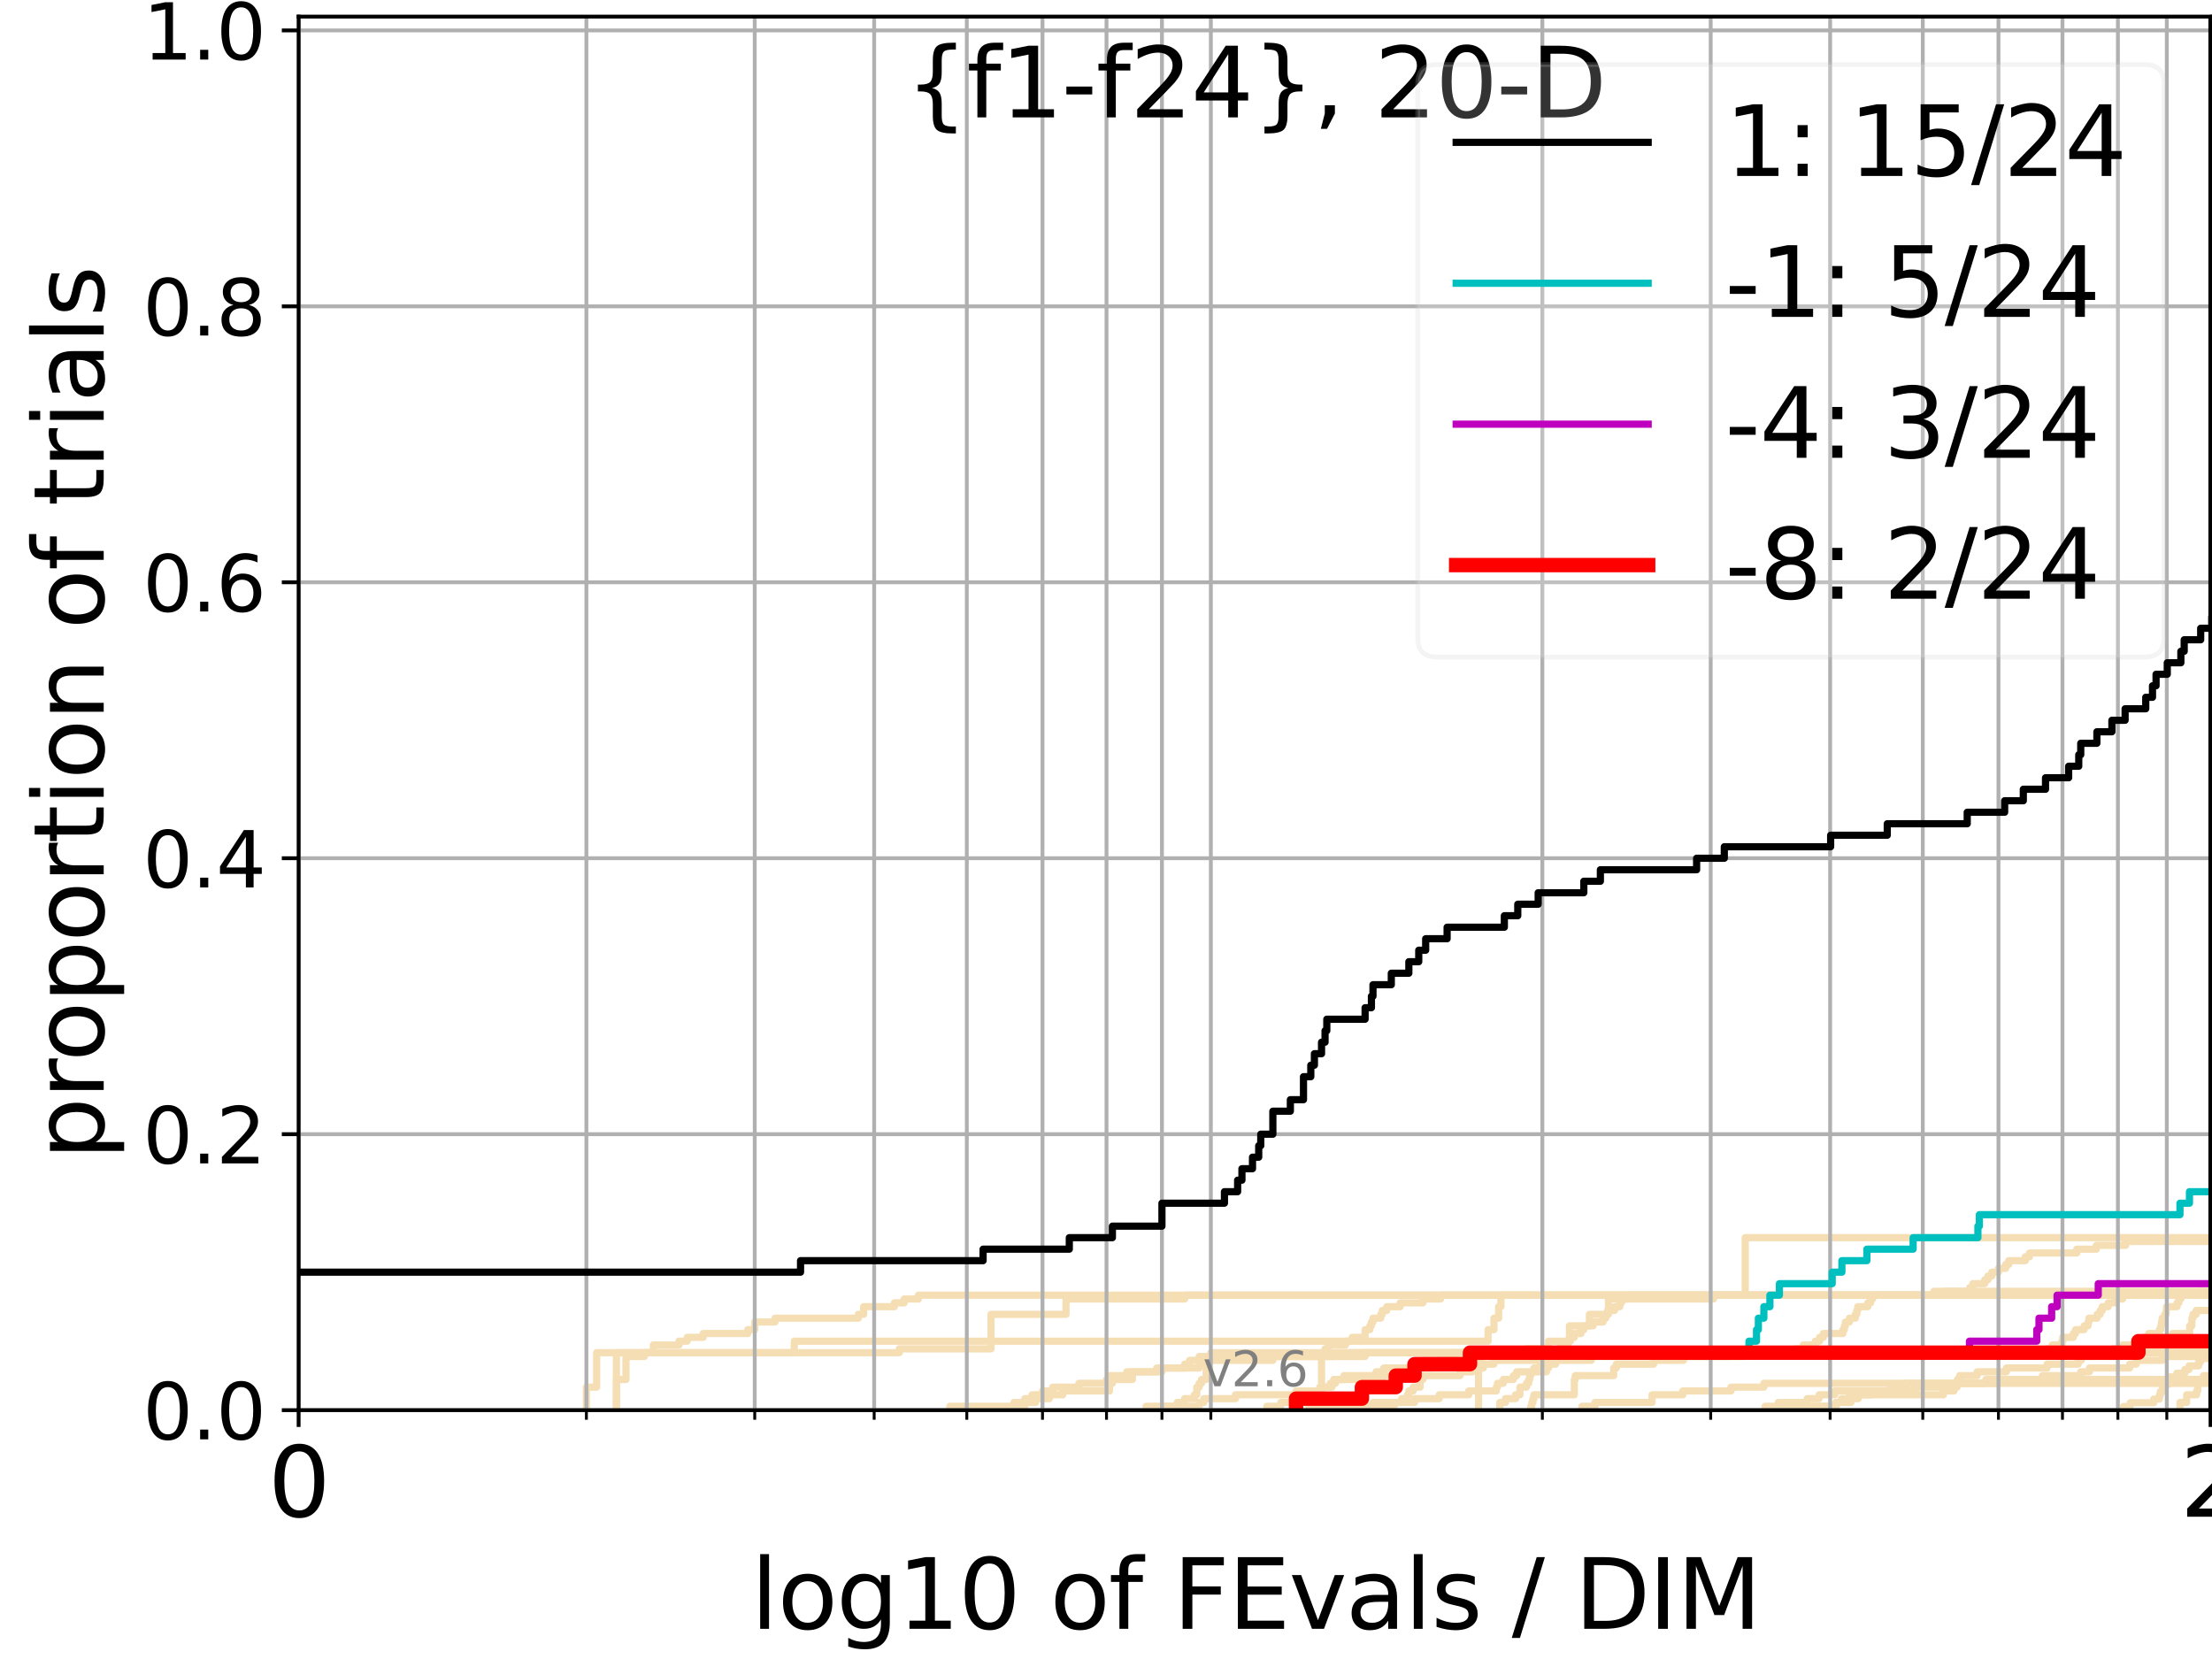 <?xml version="1.0" encoding="utf-8" standalone="no"?>
<!DOCTYPE svg PUBLIC "-//W3C//DTD SVG 1.1//EN"
  "http://www.w3.org/Graphics/SVG/1.1/DTD/svg11.dtd">
<svg xmlns:xlink="http://www.w3.org/1999/xlink" width="460.8pt" height="345.6pt" viewBox="0 0 460.8 345.6" xmlns="http://www.w3.org/2000/svg" version="1.1">
 <defs>
  <style type="text/css">*{stroke-linejoin: round; stroke-linecap: butt}</style>
 </defs>
 <g id="figure_1">
  <g id="patch_1">
   <path d="M 0 345.6 
L 460.8 345.6 
L 460.8 0 
L 0 0 
z
" style="fill: #ffffff"/>
  </g>
  <g id="axes_1">
   <g id="patch_2">
    <path d="M 62.208 293.76 
L 460.8 293.76 
L 460.8 3.456 
L 62.208 3.456 
z
" style="fill: #ffffff"/>
   </g>
   <g id="line2d_1">
    <path d="M 308.005 293.76 
L 308.005 281.784 
L 317.996 281.784 
L 317.996 280.985 
L 322.589 280.985 
L 322.589 279.389 
L 326.951 279.389 
L 326.951 276.195 
L 331.103 276.195 
L 331.103 273.8 
L 335.065 273.8 
L 335.065 270.606 
L 338.853 270.606 
L 338.853 269.808 
L 461.8 269.808 
L 461.8 269.808 
" clip-path="url(#p9fa5d9c0c9)" style="fill: none; stroke: #f5deb3; stroke-width: 1.5; stroke-linecap: square"/>
   </g>
   <g id="line2d_2">
    <path clip-path="url(#p9fa5d9c0c9)" style="fill: none; stroke: #f5deb3; stroke-width: 1.5; stroke-linecap: square"/>
   </g>
   <g id="line2d_3">
    <path d="M 274.561 293.76 
L 274.561 290.566 
L 274.932 290.566 
L 274.932 289.768 
L 275.301 289.768 
L 275.301 282.582 
L 275.668 282.582 
L 275.668 281.784 
L 276.034 281.784 
L 276.034 280.985 
L 276.76 280.985 
L 276.76 280.187 
L 280.305 280.187 
L 280.305 279.389 
L 281.684 279.389 
L 281.684 278.59 
L 284.376 278.59 
L 284.376 276.993 
L 285.365 276.993 
L 285.365 276.195 
L 285.692 276.195 
L 285.692 275.396 
L 286.017 275.396 
L 286.017 274.598 
L 287.628 274.598 
L 287.628 273.8 
L 287.947 273.8 
L 287.947 273.001 
L 288.895 273.001 
L 288.895 272.203 
L 291.68 272.203 
L 291.68 271.404 
L 296.421 271.404 
L 296.421 270.606 
L 300.089 270.606 
L 300.089 269.808 
L 458.219 269.808 
L 458.219 269.009 
L 461.8 269.009 
L 461.8 269.009 
" clip-path="url(#p9fa5d9c0c9)" style="fill: none; stroke: #f5deb3; stroke-width: 1.5; stroke-linecap: square"/>
   </g>
   <g id="line2d_4">
    <path d="M 211.975 293.76 
L 211.975 292.962 
L 213.492 292.962 
L 213.492 292.163 
L 215.719 292.163 
L 215.719 291.365 
L 218.602 291.365 
L 218.602 290.566 
L 221.393 290.566 
L 221.393 289.768 
L 231.121 289.768 
L 231.121 288.171 
L 231.732 288.171 
L 231.732 287.373 
L 235.893 287.373 
L 235.893 285.776 
L 240.966 285.776 
L 240.966 284.977 
L 246.787 284.977 
L 246.787 284.179 
L 247.804 284.179 
L 247.804 283.381 
L 249.804 283.381 
L 249.804 282.582 
L 284.376 282.582 
L 284.376 281.784 
L 441.522 281.784 
L 441.522 280.985 
L 445.418 280.985 
L 445.418 280.187 
L 445.983 280.187 
L 445.983 279.389 
L 446.645 279.389 
L 446.645 278.59 
L 447.604 278.59 
L 447.604 277.792 
L 449.834 277.792 
L 449.834 276.993 
L 450.127 276.993 
L 450.127 276.195 
L 450.273 276.195 
L 450.273 275.396 
L 450.419 275.396 
L 450.419 274.598 
L 450.952 274.598 
L 450.952 273.8 
L 451.241 273.8 
L 451.337 272.203 
L 453.521 272.203 
L 453.521 271.404 
L 453.895 271.404 
L 453.895 270.606 
L 454.314 270.606 
L 454.314 269.808 
L 461.8 269.808 
L 461.8 269.808 
" clip-path="url(#p9fa5d9c0c9)" style="fill: none; stroke: #f5deb3; stroke-width: 1.5; stroke-linecap: square"/>
   </g>
   <g id="line2d_5">
    <path clip-path="url(#p9fa5d9c0c9)" style="fill: none; stroke: #f5deb3; stroke-width: 1.5; stroke-linecap: square"/>
   </g>
   <g id="line2d_6"/>
   <g id="line2d_7">
    <path d="M 272.685 293.76 
L 272.685 292.962 
L 290.454 292.962 
L 290.454 292.163 
L 291.984 292.163 
L 291.984 291.365 
L 293.19 291.365 
L 293.19 290.566 
L 293.489 290.566 
L 293.489 289.768 
L 294.379 289.768 
L 294.379 288.97 
L 295.842 288.97 
L 295.842 287.373 
L 296.421 287.373 
L 296.421 286.574 
L 304.138 286.574 
L 304.138 285.776 
L 306.735 285.776 
L 306.735 284.977 
L 309.008 284.977 
L 309.008 284.179 
L 311.223 284.179 
L 311.223 283.381 
L 323.437 283.381 
L 323.437 281.784 
L 461.8 281.784 
L 461.8 281.784 
" clip-path="url(#p9fa5d9c0c9)" style="fill: none; stroke: #f5deb3; stroke-width: 1.5; stroke-linecap: square"/>
   </g>
   <g id="line2d_8">
    <path d="M 0 0 
" clip-path="url(#p9fa5d9c0c9)" style="fill: none; stroke: #f5deb3; stroke-width: 1.5; stroke-linecap: square"/>
   </g>
   <g id="line2d_9">
    <path d="M 263.909 293.76 
L 263.909 292.962 
L 266.799 292.962 
L 266.799 292.163 
L 272.305 292.163 
L 272.305 291.365 
L 273.816 291.365 
L 273.816 290.566 
L 274.189 290.566 
L 274.189 289.768 
L 275.301 289.768 
L 275.301 288.97 
L 277.481 288.97 
L 277.481 288.171 
L 277.839 288.171 
L 277.839 287.373 
L 279.957 287.373 
L 279.957 286.574 
L 286.665 286.574 
L 286.665 285.776 
L 288.264 285.776 
L 288.264 284.977 
L 294.379 284.977 
L 294.379 284.179 
L 296.421 284.179 
L 296.421 283.381 
L 300.089 283.381 
L 300.089 282.582 
L 303.077 282.582 
L 303.077 281.784 
L 461.8 281.784 
L 461.8 281.784 
" clip-path="url(#p9fa5d9c0c9)" style="fill: none; stroke: #f5deb3; stroke-width: 1.5; stroke-linecap: square"/>
   </g>
   <g id="line2d_10">
    <path d="M 329.545 293.76 
L 329.545 292.962 
L 332.254 292.962 
L 332.254 292.163 
L 344.159 292.163 
L 344.159 290.566 
L 350.556 290.566 
L 350.556 289.768 
L 360.589 289.768 
L 360.589 288.97 
L 367.448 288.97 
L 367.448 288.171 
L 461.8 288.171 
L 461.8 288.171 
" clip-path="url(#p9fa5d9c0c9)" style="fill: none; stroke: #f5deb3; stroke-width: 1.5; stroke-linecap: square"/>
   </g>
   <g id="line2d_11">
    <path d="M 197.874 293.76 
L 197.874 292.962 
L 211.206 292.962 
L 211.206 292.163 
L 213.492 292.163 
L 213.492 291.365 
L 214.983 291.365 
L 214.983 290.566 
L 217.173 290.566 
L 217.173 289.768 
L 219.308 289.768 
L 219.308 288.97 
L 224.758 288.97 
L 224.758 288.171 
L 230.505 288.171 
L 230.505 287.373 
L 231.121 287.373 
L 231.121 286.574 
L 234.725 286.574 
L 234.725 285.776 
L 242.054 285.776 
L 242.054 284.977 
L 249.804 284.977 
L 249.804 284.179 
L 250.297 284.179 
L 250.297 283.381 
L 265.16 283.381 
L 265.16 282.582 
L 277.839 282.582 
L 277.839 281.784 
L 426.312 281.784 
L 426.312 280.985 
L 427.524 280.985 
L 427.524 280.187 
L 429.526 280.187 
L 429.526 279.389 
L 429.712 279.389 
L 429.712 278.59 
L 431.906 278.59 
L 431.906 277.792 
L 432.386 277.792 
L 432.386 276.993 
L 434.163 276.993 
L 434.163 276.195 
L 434.98 276.195 
L 434.98 275.396 
L 435.154 275.396 
L 435.154 274.598 
L 436.876 274.598 
L 436.876 273.8 
L 437.499 273.8 
L 437.499 273.001 
L 437.949 273.001 
L 437.949 272.203 
L 439.175 272.203 
L 439.175 271.404 
L 440.656 271.404 
L 440.656 270.606 
L 442.166 270.606 
L 442.166 269.808 
L 461.8 269.808 
L 461.8 269.808 
" clip-path="url(#p9fa5d9c0c9)" style="fill: none; stroke: #f5deb3; stroke-width: 1.5; stroke-linecap: square"/>
   </g>
   <g id="line2d_12">
    <path d="M 128.411 293.76 
L 128.411 281.784 
L 187.348 281.784 
L 187.348 280.985 
L 206.444 280.985 
L 206.444 273.8 
L 222.076 273.8 
L 222.076 270.606 
L 246.787 270.606 
L 246.787 269.808 
L 461.8 269.808 
L 461.8 269.808 
" clip-path="url(#p9fa5d9c0c9)" style="fill: none; stroke: #f5deb3; stroke-width: 1.5; stroke-linecap: square"/>
   </g>
   <g id="line2d_13">
    <path d="M 454.128 293.76 
L 454.128 292.962 
L 454.128 292.962 
L 454.128 292.163 
L 455.514 292.163 
L 455.514 291.365 
L 455.514 291.365 
L 455.514 290.566 
L 457.596 290.566 
L 457.596 289.768 
L 457.819 289.768 
L 457.819 288.97 
L 457.819 288.97 
L 457.819 288.171 
L 457.819 288.171 
L 457.819 287.373 
L 459.015 287.373 
L 459.015 286.574 
L 461.8 286.574 
" clip-path="url(#p9fa5d9c0c9)" style="fill: none; stroke: #f5deb3; stroke-width: 1.5; stroke-linecap: square"/>
   </g>
   <g id="line2d_14">
    <path d="M 242.593 293.76 
L 242.593 292.962 
L 245.238 292.962 
L 245.238 292.163 
L 246.787 292.163 
L 246.787 291.365 
L 248.81 291.365 
L 248.81 290.566 
L 249.308 290.566 
L 249.308 288.97 
L 249.804 288.97 
L 249.804 288.171 
L 250.297 288.171 
L 250.297 287.373 
L 251.274 287.373 
L 251.274 284.179 
L 251.759 284.179 
L 251.759 283.381 
L 252.241 283.381 
L 252.241 281.784 
L 373.921 281.784 
L 373.921 280.985 
L 375.668 280.985 
L 375.668 280.187 
L 378.169 280.187 
L 378.169 279.389 
L 379.06 279.389 
L 379.06 278.59 
L 379.833 278.59 
L 379.833 277.792 
L 383.911 277.792 
L 383.911 276.993 
L 384.225 276.993 
L 384.225 276.195 
L 384.434 276.195 
L 384.434 275.396 
L 385.264 275.396 
L 385.264 274.598 
L 386.493 274.598 
L 386.493 273.8 
L 386.798 273.8 
L 386.798 273.001 
L 387.001 273.001 
L 387.001 272.203 
L 389.099 272.203 
L 389.099 271.404 
L 389.69 271.404 
L 389.69 270.606 
L 390.081 270.606 
L 390.081 269.808 
L 405.18 269.808 
L 405.18 269.009 
L 410.351 269.009 
L 410.351 268.211 
L 410.966 268.211 
L 410.966 267.412 
L 413.46 267.412 
L 413.46 266.614 
L 414.128 266.614 
L 414.128 265.815 
L 414.937 265.815 
L 414.937 265.017 
L 416.318 265.017 
L 416.318 264.219 
L 417.818 264.219 
L 417.818 263.42 
L 418.453 263.42 
L 418.453 262.622 
L 421.9 262.622 
L 421.9 261.823 
L 422.774 261.823 
L 422.774 261.025 
L 432.625 261.025 
L 432.625 260.227 
L 436.706 260.227 
L 436.706 259.428 
L 442.805 259.428 
L 442.805 258.63 
L 461.8 258.63 
L 461.8 258.63 
" clip-path="url(#p9fa5d9c0c9)" style="fill: none; stroke: #f5deb3; stroke-width: 1.5; stroke-linecap: square"/>
   </g>
   <g id="line2d_15"/>
   <g id="line2d_16">
    <path d="M 0 0 
" clip-path="url(#p9fa5d9c0c9)" style="fill: none; stroke: #f5deb3; stroke-width: 1.5; stroke-linecap: square"/>
   </g>
   <g id="line2d_17">
    <path d="M 0 0 
" clip-path="url(#p9fa5d9c0c9)" style="fill: none; stroke: #f5deb3; stroke-width: 1.5; stroke-linecap: square"/>
   </g>
   <g id="line2d_18">
    <path d="M 128.411 293.76 
L 128.411 287.373 
L 130.4 287.373 
L 130.4 282.582 
L 134.244 282.582 
L 134.244 281.784 
L 136.104 281.784 
L 136.104 280.187 
L 141.456 280.187 
L 141.456 279.389 
L 143.168 279.389 
L 143.168 278.59 
L 146.495 278.59 
L 146.495 277.792 
L 155.771 277.792 
L 155.771 276.993 
L 157.224 276.993 
L 157.224 275.396 
L 161.444 275.396 
L 161.444 274.598 
L 178.8 274.598 
L 178.8 273.8 
L 179.916 273.8 
L 179.916 272.203 
L 186.325 272.203 
L 186.325 271.404 
L 188.36 271.404 
L 188.36 270.606 
L 191.326 270.606 
L 191.326 269.808 
L 402.853 269.808 
L 402.853 269.009 
L 461.8 269.009 
L 461.8 269.009 
" clip-path="url(#p9fa5d9c0c9)" style="fill: none; stroke: #f5deb3; stroke-width: 1.5; stroke-linecap: square"/>
   </g>
   <g id="line2d_19">
    <path clip-path="url(#p9fa5d9c0c9)" style="fill: none; stroke: #f5deb3; stroke-width: 1.5; stroke-linecap: square"/>
   </g>
   <g id="line2d_20">
    <path d="M 238.748 293.76 
L 238.748 292.962 
L 249.804 292.962 
L 249.804 292.163 
L 250.787 292.163 
L 250.787 291.365 
L 257.371 291.365 
L 257.371 290.566 
L 269.988 290.566 
L 269.988 289.768 
L 274.932 289.768 
L 274.932 288.97 
L 277.121 288.97 
L 277.121 288.171 
L 278.196 288.171 
L 278.196 287.373 
L 287.947 287.373 
L 287.947 286.574 
L 291.984 286.574 
L 291.984 285.776 
L 294.673 285.776 
L 294.673 284.977 
L 298.697 284.977 
L 298.697 284.179 
L 302.541 284.179 
L 302.541 283.381 
L 308.508 283.381 
L 308.508 282.582 
L 323.226 282.582 
L 323.226 281.784 
L 440.166 281.784 
L 440.166 280.985 
L 442.166 280.985 
L 442.166 280.187 
L 445.932 280.187 
L 445.932 279.389 
L 446.797 279.389 
L 446.797 278.59 
L 452.578 278.59 
L 452.578 277.792 
L 456.153 277.792 
L 456.153 276.195 
L 456.606 276.195 
L 456.606 274.598 
L 456.832 274.598 
L 456.832 273.8 
L 457.506 273.8 
L 457.506 273.001 
L 461.8 273.001 
L 461.8 273.001 
" clip-path="url(#p9fa5d9c0c9)" style="fill: none; stroke: #f5deb3; stroke-width: 1.5; stroke-linecap: square"/>
   </g>
   <g id="line2d_21">
    <path d="M 0 0 
" clip-path="url(#p9fa5d9c0c9)" style="fill: none; stroke: #f5deb3; stroke-width: 1.5; stroke-linecap: square"/>
   </g>
   <g id="line2d_22">
    <path d="M 279.608 293.76 
L 279.608 292.962 
L 286.017 292.962 
L 286.017 292.163 
L 294.673 292.163 
L 294.673 291.365 
L 299.813 291.365 
L 299.813 290.566 
L 305.964 290.566 
L 305.964 289.768 
L 311.707 289.768 
L 311.707 288.97 
L 311.949 288.97 
L 311.949 288.171 
L 313.145 288.171 
L 313.145 287.373 
L 315.257 287.373 
L 315.257 286.574 
L 315.95 286.574 
L 315.95 285.776 
L 322.162 285.776 
L 322.162 284.977 
L 322.589 284.977 
L 322.589 284.179 
L 324.068 284.179 
L 324.068 283.381 
L 331.488 283.381 
L 331.488 282.582 
L 360.314 282.582 
L 360.314 281.784 
L 447.353 281.784 
L 447.353 280.985 
L 461.8 280.985 
L 461.8 280.985 
" clip-path="url(#p9fa5d9c0c9)" style="fill: none; stroke: #f5deb3; stroke-width: 1.5; stroke-linecap: square"/>
   </g>
   <g id="line2d_23">
    <path d="M 367.701 293.76 
L 367.701 292.962 
L 382.431 292.962 
L 382.431 292.163 
L 385.573 292.163 
L 385.573 291.365 
L 387.102 291.365 
L 387.102 290.566 
L 389.69 290.566 
L 389.69 289.768 
L 393.807 289.768 
L 393.807 288.97 
L 397.109 288.97 
L 397.109 288.171 
L 416.39 288.171 
L 416.39 287.373 
L 461.8 287.373 
" clip-path="url(#p9fa5d9c0c9)" style="fill: none; stroke: #f5deb3; stroke-width: 1.5; stroke-linecap: square"/>
   </g>
   <g id="line2d_24">
    <path d="M 461.786 293.76 
L 461.786 292.962 
L 461.8 292.962 
" clip-path="url(#p9fa5d9c0c9)" style="fill: none; stroke: #f5deb3; stroke-width: 1.5; stroke-linecap: square"/>
   </g>
   <g id="line2d_25">
    <path d="M 377.268 293.76 
L 377.268 292.962 
L 382.538 292.962 
L 382.538 292.163 
L 383.596 292.163 
L 383.596 291.365 
L 385.264 291.365 
L 385.264 290.566 
L 404.851 290.566 
L 404.851 289.768 
L 407.045 289.768 
L 407.045 288.97 
L 407.525 288.97 
L 407.525 288.171 
L 413.683 288.171 
L 413.683 287.373 
L 425.473 287.373 
L 425.473 286.574 
L 433.457 286.574 
L 433.457 285.776 
L 435.27 285.776 
L 435.27 284.977 
L 443.65 284.977 
L 443.65 284.179 
L 445.006 284.179 
L 445.006 283.381 
L 450.468 283.381 
L 450.468 282.582 
L 461.8 282.582 
L 461.8 282.582 
" clip-path="url(#p9fa5d9c0c9)" style="fill: none; stroke: #f5deb3; stroke-width: 1.5; stroke-linecap: square"/>
   </g>
   <g id="line2d_26">
    <path d="M 442.38 293.76 
L 442.38 292.991 
L 443.755 292.991 
L 443.755 292.223 
L 448.652 292.223 
L 448.652 291.454 
L 449.834 291.454 
L 449.834 290.686 
L 450.03 290.686 
L 450.03 289.917 
L 450.468 289.917 
L 450.516 288.38 
L 451.817 288.38 
L 451.817 286.843 
L 453.474 286.843 
L 453.474 286.075 
L 455.146 286.075 
L 455.146 285.306 
L 456.016 285.306 
L 456.016 284.538 
L 457.997 284.538 
L 457.997 283.769 
L 458.397 283.769 
L 458.397 283.001 
L 461.8 283.001 
L 461.8 283.001 
" clip-path="url(#p9fa5d9c0c9)" style="fill: none; stroke: #f5deb3; stroke-width: 1.5; stroke-linecap: square"/>
   </g>
   <g id="line2d_27">
    <path d="M 370.439 293.76 
L 370.439 292.163 
L 376.472 292.163 
L 376.472 291.365 
L 378.949 291.365 
L 378.949 290.566 
L 382.218 290.566 
L 382.218 289.768 
L 399.066 289.768 
L 399.066 288.97 
L 407.685 288.97 
L 407.764 287.373 
L 408.24 287.373 
L 408.24 286.574 
L 411.882 286.574 
L 411.882 285.776 
L 417.96 285.776 
L 417.96 284.977 
L 426.44 284.977 
L 426.44 284.179 
L 432.923 284.179 
L 432.923 283.381 
L 433.575 283.381 
L 433.575 282.582 
L 440.439 282.582 
L 440.439 281.784 
L 455.697 281.784 
L 455.697 280.985 
L 461.8 280.985 
L 461.8 280.985 
" clip-path="url(#p9fa5d9c0c9)" style="fill: none; stroke: #f5deb3; stroke-width: 1.5; stroke-linecap: square"/>
   </g>
   <g id="line2d_28">
    <path d="M 318.89 293.76 
L 318.89 292.962 
L 319.112 292.962 
L 319.112 292.163 
L 319.333 292.163 
L 319.333 291.365 
L 319.554 291.365 
L 319.554 290.566 
L 327.958 290.566 
L 327.958 287.373 
L 328.158 287.373 
L 328.158 286.574 
L 336.164 286.574 
L 336.164 284.977 
L 336.709 284.977 
L 336.709 284.179 
L 344.49 284.179 
L 344.49 283.381 
L 350.71 283.381 
L 350.71 282.582 
L 363.425 282.582 
L 363.425 281.784 
L 461.8 281.784 
L 461.8 281.784 
" clip-path="url(#p9fa5d9c0c9)" style="fill: none; stroke: #f5deb3; stroke-width: 1.5; stroke-linecap: square"/>
   </g>
   <g id="line2d_29">
    <path d="M 122.157 293.76 
L 122.157 292.962 
L 122.157 292.962 
L 122.157 292.163 
L 122.157 292.163 
L 122.157 291.365 
L 122.157 291.365 
L 122.157 290.566 
L 122.157 290.566 
L 122.157 289.768 
L 122.157 289.768 
L 122.157 288.97 
L 124.292 288.97 
L 124.292 288.171 
L 124.292 288.171 
L 124.292 287.373 
L 124.292 287.373 
L 124.292 286.574 
L 124.292 286.574 
L 124.292 285.776 
L 124.292 285.776 
L 124.292 284.977 
L 124.292 284.977 
L 124.292 284.179 
L 124.292 284.179 
L 124.292 283.381 
L 124.292 283.381 
L 124.292 282.582 
L 124.292 282.582 
L 124.292 281.784 
L 165.467 281.784 
L 165.467 280.985 
L 165.467 280.985 
L 165.467 280.187 
L 165.467 280.187 
L 165.467 279.389 
L 309.999 279.389 
L 309.999 278.59 
L 309.999 278.59 
L 309.999 277.792 
L 309.999 277.792 
L 309.999 276.993 
L 311.223 276.993 
L 311.223 276.195 
L 311.223 276.195 
L 311.223 275.396 
L 311.223 275.396 
L 311.223 274.598 
L 312.189 274.598 
L 312.189 273.8 
L 312.189 273.8 
L 312.189 273.001 
L 312.189 273.001 
L 312.189 272.203 
L 312.668 272.203 
L 312.668 271.404 
L 312.668 271.404 
L 312.668 270.606 
L 312.668 270.606 
L 312.668 269.808 
L 461.8 269.808 
" clip-path="url(#p9fa5d9c0c9)" style="fill: none; stroke: #f5deb3; stroke-width: 1.5; stroke-linecap: square"/>
   </g>
   <g id="line2d_30">
    <path d="M 312.429 293.76 
L 312.429 292.962 
L 312.429 292.962 
L 312.429 292.163 
L 313.619 292.163 
L 313.619 291.365 
L 315.72 291.365 
L 315.72 290.566 
L 316.637 290.566 
L 316.637 289.768 
L 316.637 289.768 
L 316.637 288.97 
L 317.996 288.97 
L 317.996 288.171 
L 318.444 288.171 
L 318.444 287.373 
L 318.667 287.373 
L 318.667 286.574 
L 318.89 286.574 
L 318.89 285.776 
L 319.554 285.776 
L 319.554 284.977 
L 320.868 284.977 
L 320.868 284.179 
L 321.948 284.179 
L 321.948 283.381 
L 322.162 283.381 
L 322.162 282.582 
L 324.068 282.582 
L 324.068 281.784 
L 324.485 281.784 
L 324.485 280.985 
L 325.108 280.985 
L 325.108 280.187 
L 326.545 280.187 
L 326.545 279.389 
L 327.153 279.389 
L 327.153 278.59 
L 327.958 278.59 
L 327.958 277.792 
L 329.348 277.792 
L 329.348 276.993 
L 329.937 276.993 
L 329.937 276.195 
L 331.872 276.195 
L 331.872 275.396 
L 333.951 275.396 
L 333.951 274.598 
L 334.51 274.598 
L 334.51 273.8 
L 334.88 273.8 
L 334.88 273.001 
L 336.346 273.001 
L 336.346 272.203 
L 337.43 272.203 
L 337.43 271.404 
L 337.788 271.404 
L 337.788 270.606 
L 356.944 270.606 
L 356.944 269.808 
L 363.558 269.808 
L 363.558 269.009 
L 363.558 269.009 
L 363.558 268.211 
L 363.558 268.211 
L 363.558 267.412 
L 363.558 267.412 
L 363.558 266.614 
L 363.558 266.614 
L 363.558 265.815 
L 363.558 265.815 
L 363.558 265.017 
L 363.558 265.017 
L 363.558 264.219 
L 363.558 264.219 
L 363.558 263.42 
L 363.558 263.42 
L 363.558 262.622 
L 363.558 262.622 
L 363.558 261.823 
L 363.558 261.823 
L 363.558 261.025 
L 363.558 261.025 
L 363.558 260.227 
L 363.558 260.227 
L 363.558 259.428 
L 363.558 259.428 
L 363.558 258.63 
L 363.558 258.63 
L 363.558 257.831 
L 461.8 257.831 
" clip-path="url(#p9fa5d9c0c9)" style="fill: none; stroke: #f5deb3; stroke-width: 1.5; stroke-linecap: square"/>
   </g>
   <g id="matplotlib.axis_1">
    <g id="xtick_1">
     <g id="line2d_31">
      <path d="M 62.208 293.76 
L 62.208 3.456 
" clip-path="url(#p9fa5d9c0c9)" style="fill: none; stroke: #b0b0b0; stroke-width: 0.8; stroke-linecap: square"/>
     </g>
     <g id="line2d_32">
      <defs>
       <path id="m138564845a" d="M 0 0 
L 0 3.5 
" style="stroke: #000000; stroke-width: 0.8"/>
      </defs>
      <g>
       <use xlink:href="#m138564845a" x="62.208" y="293.76" style="stroke: #000000; stroke-width: 0.8"/>
      </g>
     </g>
     <g id="text_1">
      <!-- 0 -->
      <g transform="translate(55.846 315.957)scale(0.2 -0.2)">
       <defs>
        <path id="DejaVuSans-30" d="M 2034 4250 
Q 1547 4250 1301 3770 
Q 1056 3291 1056 2328 
Q 1056 1369 1301 889 
Q 1547 409 2034 409 
Q 2525 409 2770 889 
Q 3016 1369 3016 2328 
Q 3016 3291 2770 3770 
Q 2525 4250 2034 4250 
z
M 2034 4750 
Q 2819 4750 3233 4129 
Q 3647 3509 3647 2328 
Q 3647 1150 3233 529 
Q 2819 -91 2034 -91 
Q 1250 -91 836 529 
Q 422 1150 422 2328 
Q 422 3509 836 4129 
Q 1250 4750 2034 4750 
z
" transform="scale(0.016)"/>
       </defs>
       <use xlink:href="#DejaVuSans-30"/>
      </g>
     </g>
    </g>
    <g id="xtick_2">
     <g id="line2d_33">
      <path d="M 460.498 293.76 
L 460.498 3.456 
" clip-path="url(#p9fa5d9c0c9)" style="fill: none; stroke: #b0b0b0; stroke-width: 0.8; stroke-linecap: square"/>
     </g>
     <g id="line2d_34">
      <g>
       <use xlink:href="#m138564845a" x="460.498" y="293.76" style="stroke: #000000; stroke-width: 0.8"/>
      </g>
     </g>
     <g id="text_2">
      <!-- 2 -->
      <g transform="translate(454.135 315.957)scale(0.2 -0.2)">
       <defs>
        <path id="DejaVuSans-32" d="M 1228 531 
L 3431 531 
L 3431 0 
L 469 0 
L 469 531 
Q 828 903 1448 1529 
Q 2069 2156 2228 2338 
Q 2531 2678 2651 2914 
Q 2772 3150 2772 3378 
Q 2772 3750 2511 3984 
Q 2250 4219 1831 4219 
Q 1534 4219 1204 4116 
Q 875 4013 500 3803 
L 500 4441 
Q 881 4594 1212 4672 
Q 1544 4750 1819 4750 
Q 2544 4750 2975 4387 
Q 3406 4025 3406 3419 
Q 3406 3131 3298 2873 
Q 3191 2616 2906 2266 
Q 2828 2175 2409 1742 
Q 1991 1309 1228 531 
z
" transform="scale(0.016)"/>
       </defs>
       <use xlink:href="#DejaVuSans-32"/>
      </g>
     </g>
    </g>
    <g id="xtick_3">
     <g id="line2d_35">
      <path d="M 122.157 293.76 
L 122.157 3.456 
" clip-path="url(#p9fa5d9c0c9)" style="fill: none; stroke: #b0b0b0; stroke-width: 0.8; stroke-linecap: square"/>
     </g>
     <g id="line2d_36">
      <defs>
       <path id="m12cf160218" d="M 0 0 
L 0 2 
" style="stroke: #000000; stroke-width: 0.6"/>
      </defs>
      <g>
       <use xlink:href="#m12cf160218" x="122.157" y="293.76" style="stroke: #000000; stroke-width: 0.6"/>
      </g>
     </g>
    </g>
    <g id="xtick_4">
     <g id="line2d_37">
      <path d="M 157.224 293.76 
L 157.224 3.456 
" clip-path="url(#p9fa5d9c0c9)" style="fill: none; stroke: #b0b0b0; stroke-width: 0.8; stroke-linecap: square"/>
     </g>
     <g id="line2d_38">
      <g>
       <use xlink:href="#m12cf160218" x="157.224" y="293.76" style="stroke: #000000; stroke-width: 0.6"/>
      </g>
     </g>
    </g>
    <g id="xtick_5">
     <g id="line2d_39">
      <path d="M 182.105 293.76 
L 182.105 3.456 
" clip-path="url(#p9fa5d9c0c9)" style="fill: none; stroke: #b0b0b0; stroke-width: 0.8; stroke-linecap: square"/>
     </g>
     <g id="line2d_40">
      <g>
       <use xlink:href="#m12cf160218" x="182.105" y="293.76" style="stroke: #000000; stroke-width: 0.6"/>
      </g>
     </g>
    </g>
    <g id="xtick_6">
     <g id="line2d_41">
      <path d="M 201.404 293.76 
L 201.404 3.456 
" clip-path="url(#p9fa5d9c0c9)" style="fill: none; stroke: #b0b0b0; stroke-width: 0.8; stroke-linecap: square"/>
     </g>
     <g id="line2d_42">
      <g>
       <use xlink:href="#m12cf160218" x="201.404" y="293.76" style="stroke: #000000; stroke-width: 0.6"/>
      </g>
     </g>
    </g>
    <g id="xtick_7">
     <g id="line2d_43">
      <path d="M 217.173 293.76 
L 217.173 3.456 
" clip-path="url(#p9fa5d9c0c9)" style="fill: none; stroke: #b0b0b0; stroke-width: 0.8; stroke-linecap: square"/>
     </g>
     <g id="line2d_44">
      <g>
       <use xlink:href="#m12cf160218" x="217.173" y="293.76" style="stroke: #000000; stroke-width: 0.6"/>
      </g>
     </g>
    </g>
    <g id="xtick_8">
     <g id="line2d_45">
      <path d="M 230.505 293.76 
L 230.505 3.456 
" clip-path="url(#p9fa5d9c0c9)" style="fill: none; stroke: #b0b0b0; stroke-width: 0.8; stroke-linecap: square"/>
     </g>
     <g id="line2d_46">
      <g>
       <use xlink:href="#m12cf160218" x="230.505" y="293.76" style="stroke: #000000; stroke-width: 0.6"/>
      </g>
     </g>
    </g>
    <g id="xtick_9">
     <g id="line2d_47">
      <path d="M 242.054 293.76 
L 242.054 3.456 
" clip-path="url(#p9fa5d9c0c9)" style="fill: none; stroke: #b0b0b0; stroke-width: 0.8; stroke-linecap: square"/>
     </g>
     <g id="line2d_48">
      <g>
       <use xlink:href="#m12cf160218" x="242.054" y="293.76" style="stroke: #000000; stroke-width: 0.6"/>
      </g>
     </g>
    </g>
    <g id="xtick_10">
     <g id="line2d_49">
      <path d="M 252.241 293.76 
L 252.241 3.456 
" clip-path="url(#p9fa5d9c0c9)" style="fill: none; stroke: #b0b0b0; stroke-width: 0.8; stroke-linecap: square"/>
     </g>
     <g id="line2d_50">
      <g>
       <use xlink:href="#m12cf160218" x="252.241" y="293.76" style="stroke: #000000; stroke-width: 0.6"/>
      </g>
     </g>
    </g>
    <g id="xtick_11">
     <g id="line2d_51">
      <path d="M 321.302 293.76 
L 321.302 3.456 
" clip-path="url(#p9fa5d9c0c9)" style="fill: none; stroke: #b0b0b0; stroke-width: 0.8; stroke-linecap: square"/>
     </g>
     <g id="line2d_52">
      <g>
       <use xlink:href="#m12cf160218" x="321.302" y="293.76" style="stroke: #000000; stroke-width: 0.6"/>
      </g>
     </g>
    </g>
    <g id="xtick_12">
     <g id="line2d_53">
      <path d="M 356.369 293.76 
L 356.369 3.456 
" clip-path="url(#p9fa5d9c0c9)" style="fill: none; stroke: #b0b0b0; stroke-width: 0.8; stroke-linecap: square"/>
     </g>
     <g id="line2d_54">
      <g>
       <use xlink:href="#m12cf160218" x="356.369" y="293.76" style="stroke: #000000; stroke-width: 0.6"/>
      </g>
     </g>
    </g>
    <g id="xtick_13">
     <g id="line2d_55">
      <path d="M 381.25 293.76 
L 381.25 3.456 
" clip-path="url(#p9fa5d9c0c9)" style="fill: none; stroke: #b0b0b0; stroke-width: 0.8; stroke-linecap: square"/>
     </g>
     <g id="line2d_56">
      <g>
       <use xlink:href="#m12cf160218" x="381.25" y="293.76" style="stroke: #000000; stroke-width: 0.6"/>
      </g>
     </g>
    </g>
    <g id="xtick_14">
     <g id="line2d_57">
      <path d="M 400.549 293.76 
L 400.549 3.456 
" clip-path="url(#p9fa5d9c0c9)" style="fill: none; stroke: #b0b0b0; stroke-width: 0.8; stroke-linecap: square"/>
     </g>
     <g id="line2d_58">
      <g>
       <use xlink:href="#m12cf160218" x="400.549" y="293.76" style="stroke: #000000; stroke-width: 0.6"/>
      </g>
     </g>
    </g>
    <g id="xtick_15">
     <g id="line2d_59">
      <path d="M 416.318 293.76 
L 416.318 3.456 
" clip-path="url(#p9fa5d9c0c9)" style="fill: none; stroke: #b0b0b0; stroke-width: 0.8; stroke-linecap: square"/>
     </g>
     <g id="line2d_60">
      <g>
       <use xlink:href="#m12cf160218" x="416.318" y="293.76" style="stroke: #000000; stroke-width: 0.6"/>
      </g>
     </g>
    </g>
    <g id="xtick_16">
     <g id="line2d_61">
      <path d="M 429.65 293.76 
L 429.65 3.456 
" clip-path="url(#p9fa5d9c0c9)" style="fill: none; stroke: #b0b0b0; stroke-width: 0.8; stroke-linecap: square"/>
     </g>
     <g id="line2d_62">
      <g>
       <use xlink:href="#m12cf160218" x="429.65" y="293.76" style="stroke: #000000; stroke-width: 0.6"/>
      </g>
     </g>
    </g>
    <g id="xtick_17">
     <g id="line2d_63">
      <path d="M 441.199 293.76 
L 441.199 3.456 
" clip-path="url(#p9fa5d9c0c9)" style="fill: none; stroke: #b0b0b0; stroke-width: 0.8; stroke-linecap: square"/>
     </g>
     <g id="line2d_64">
      <g>
       <use xlink:href="#m12cf160218" x="441.199" y="293.76" style="stroke: #000000; stroke-width: 0.6"/>
      </g>
     </g>
    </g>
    <g id="xtick_18">
     <g id="line2d_65">
      <path d="M 451.385 293.76 
L 451.385 3.456 
" clip-path="url(#p9fa5d9c0c9)" style="fill: none; stroke: #b0b0b0; stroke-width: 0.8; stroke-linecap: square"/>
     </g>
     <g id="line2d_66">
      <g>
       <use xlink:href="#m12cf160218" x="451.385" y="293.76" style="stroke: #000000; stroke-width: 0.6"/>
      </g>
     </g>
    </g>
    <g id="text_3">
     <!-- log10 of FEvals / DIM -->
     <g transform="translate(156.431 339.313)scale(0.2 -0.2)">
      <defs>
       <path id="DejaVuSans-6c" d="M 603 4863 
L 1178 4863 
L 1178 0 
L 603 0 
L 603 4863 
z
" transform="scale(0.016)"/>
       <path id="DejaVuSans-6f" d="M 1959 3097 
Q 1497 3097 1228 2736 
Q 959 2375 959 1747 
Q 959 1119 1226 758 
Q 1494 397 1959 397 
Q 2419 397 2687 759 
Q 2956 1122 2956 1747 
Q 2956 2369 2687 2733 
Q 2419 3097 1959 3097 
z
M 1959 3584 
Q 2709 3584 3137 3096 
Q 3566 2609 3566 1747 
Q 3566 888 3137 398 
Q 2709 -91 1959 -91 
Q 1206 -91 779 398 
Q 353 888 353 1747 
Q 353 2609 779 3096 
Q 1206 3584 1959 3584 
z
" transform="scale(0.016)"/>
       <path id="DejaVuSans-67" d="M 2906 1791 
Q 2906 2416 2648 2759 
Q 2391 3103 1925 3103 
Q 1463 3103 1205 2759 
Q 947 2416 947 1791 
Q 947 1169 1205 825 
Q 1463 481 1925 481 
Q 2391 481 2648 825 
Q 2906 1169 2906 1791 
z
M 3481 434 
Q 3481 -459 3084 -895 
Q 2688 -1331 1869 -1331 
Q 1566 -1331 1297 -1286 
Q 1028 -1241 775 -1147 
L 775 -588 
Q 1028 -725 1275 -790 
Q 1522 -856 1778 -856 
Q 2344 -856 2625 -561 
Q 2906 -266 2906 331 
L 2906 616 
Q 2728 306 2450 153 
Q 2172 0 1784 0 
Q 1141 0 747 490 
Q 353 981 353 1791 
Q 353 2603 747 3093 
Q 1141 3584 1784 3584 
Q 2172 3584 2450 3431 
Q 2728 3278 2906 2969 
L 2906 3500 
L 3481 3500 
L 3481 434 
z
" transform="scale(0.016)"/>
       <path id="DejaVuSans-31" d="M 794 531 
L 1825 531 
L 1825 4091 
L 703 3866 
L 703 4441 
L 1819 4666 
L 2450 4666 
L 2450 531 
L 3481 531 
L 3481 0 
L 794 0 
L 794 531 
z
" transform="scale(0.016)"/>
       <path id="DejaVuSans-20" transform="scale(0.016)"/>
       <path id="DejaVuSans-66" d="M 2375 4863 
L 2375 4384 
L 1825 4384 
Q 1516 4384 1395 4259 
Q 1275 4134 1275 3809 
L 1275 3500 
L 2222 3500 
L 2222 3053 
L 1275 3053 
L 1275 0 
L 697 0 
L 697 3053 
L 147 3053 
L 147 3500 
L 697 3500 
L 697 3744 
Q 697 4328 969 4595 
Q 1241 4863 1831 4863 
L 2375 4863 
z
" transform="scale(0.016)"/>
       <path id="DejaVuSans-46" d="M 628 4666 
L 3309 4666 
L 3309 4134 
L 1259 4134 
L 1259 2759 
L 3109 2759 
L 3109 2228 
L 1259 2228 
L 1259 0 
L 628 0 
L 628 4666 
z
" transform="scale(0.016)"/>
       <path id="DejaVuSans-45" d="M 628 4666 
L 3578 4666 
L 3578 4134 
L 1259 4134 
L 1259 2753 
L 3481 2753 
L 3481 2222 
L 1259 2222 
L 1259 531 
L 3634 531 
L 3634 0 
L 628 0 
L 628 4666 
z
" transform="scale(0.016)"/>
       <path id="DejaVuSans-76" d="M 191 3500 
L 800 3500 
L 1894 563 
L 2988 3500 
L 3597 3500 
L 2284 0 
L 1503 0 
L 191 3500 
z
" transform="scale(0.016)"/>
       <path id="DejaVuSans-61" d="M 2194 1759 
Q 1497 1759 1228 1600 
Q 959 1441 959 1056 
Q 959 750 1161 570 
Q 1363 391 1709 391 
Q 2188 391 2477 730 
Q 2766 1069 2766 1631 
L 2766 1759 
L 2194 1759 
z
M 3341 1997 
L 3341 0 
L 2766 0 
L 2766 531 
Q 2569 213 2275 61 
Q 1981 -91 1556 -91 
Q 1019 -91 701 211 
Q 384 513 384 1019 
Q 384 1609 779 1909 
Q 1175 2209 1959 2209 
L 2766 2209 
L 2766 2266 
Q 2766 2663 2505 2880 
Q 2244 3097 1772 3097 
Q 1472 3097 1187 3025 
Q 903 2953 641 2809 
L 641 3341 
Q 956 3463 1253 3523 
Q 1550 3584 1831 3584 
Q 2591 3584 2966 3190 
Q 3341 2797 3341 1997 
z
" transform="scale(0.016)"/>
       <path id="DejaVuSans-73" d="M 2834 3397 
L 2834 2853 
Q 2591 2978 2328 3040 
Q 2066 3103 1784 3103 
Q 1356 3103 1142 2972 
Q 928 2841 928 2578 
Q 928 2378 1081 2264 
Q 1234 2150 1697 2047 
L 1894 2003 
Q 2506 1872 2764 1633 
Q 3022 1394 3022 966 
Q 3022 478 2636 193 
Q 2250 -91 1575 -91 
Q 1294 -91 989 -36 
Q 684 19 347 128 
L 347 722 
Q 666 556 975 473 
Q 1284 391 1588 391 
Q 1994 391 2212 530 
Q 2431 669 2431 922 
Q 2431 1156 2273 1281 
Q 2116 1406 1581 1522 
L 1381 1569 
Q 847 1681 609 1914 
Q 372 2147 372 2553 
Q 372 3047 722 3315 
Q 1072 3584 1716 3584 
Q 2034 3584 2315 3537 
Q 2597 3491 2834 3397 
z
" transform="scale(0.016)"/>
       <path id="DejaVuSans-2f" d="M 1625 4666 
L 2156 4666 
L 531 -594 
L 0 -594 
L 1625 4666 
z
" transform="scale(0.016)"/>
       <path id="DejaVuSans-44" d="M 1259 4147 
L 1259 519 
L 2022 519 
Q 2988 519 3436 956 
Q 3884 1394 3884 2338 
Q 3884 3275 3436 3711 
Q 2988 4147 2022 4147 
L 1259 4147 
z
M 628 4666 
L 1925 4666 
Q 3281 4666 3915 4102 
Q 4550 3538 4550 2338 
Q 4550 1131 3912 565 
Q 3275 0 1925 0 
L 628 0 
L 628 4666 
z
" transform="scale(0.016)"/>
       <path id="DejaVuSans-49" d="M 628 4666 
L 1259 4666 
L 1259 0 
L 628 0 
L 628 4666 
z
" transform="scale(0.016)"/>
       <path id="DejaVuSans-4d" d="M 628 4666 
L 1569 4666 
L 2759 1491 
L 3956 4666 
L 4897 4666 
L 4897 0 
L 4281 0 
L 4281 4097 
L 3078 897 
L 2444 897 
L 1241 4097 
L 1241 0 
L 628 0 
L 628 4666 
z
" transform="scale(0.016)"/>
      </defs>
      <use xlink:href="#DejaVuSans-6c"/>
      <use xlink:href="#DejaVuSans-6f" x="27.783"/>
      <use xlink:href="#DejaVuSans-67" x="88.965"/>
      <use xlink:href="#DejaVuSans-31" x="152.441"/>
      <use xlink:href="#DejaVuSans-30" x="216.064"/>
      <use xlink:href="#DejaVuSans-20" x="279.688"/>
      <use xlink:href="#DejaVuSans-6f" x="311.475"/>
      <use xlink:href="#DejaVuSans-66" x="372.656"/>
      <use xlink:href="#DejaVuSans-20" x="407.861"/>
      <use xlink:href="#DejaVuSans-46" x="439.648"/>
      <use xlink:href="#DejaVuSans-45" x="497.168"/>
      <use xlink:href="#DejaVuSans-76" x="560.352"/>
      <use xlink:href="#DejaVuSans-61" x="619.531"/>
      <use xlink:href="#DejaVuSans-6c" x="680.811"/>
      <use xlink:href="#DejaVuSans-73" x="708.594"/>
      <use xlink:href="#DejaVuSans-20" x="760.693"/>
      <use xlink:href="#DejaVuSans-2f" x="792.48"/>
      <use xlink:href="#DejaVuSans-20" x="826.172"/>
      <use xlink:href="#DejaVuSans-44" x="857.959"/>
      <use xlink:href="#DejaVuSans-49" x="934.961"/>
      <use xlink:href="#DejaVuSans-4d" x="964.453"/>
     </g>
    </g>
   </g>
   <g id="matplotlib.axis_2">
    <g id="ytick_1">
     <g id="line2d_67">
      <path d="M 62.208 293.76 
L 460.8 293.76 
" clip-path="url(#p9fa5d9c0c9)" style="fill: none; stroke: #b0b0b0; stroke-width: 0.8; stroke-linecap: square"/>
     </g>
     <g id="line2d_68">
      <defs>
       <path id="m7ea1a0698b" d="M 0 0 
L -3.5 0 
" style="stroke: #000000; stroke-width: 0.8"/>
      </defs>
      <g>
       <use xlink:href="#m7ea1a0698b" x="62.208" y="293.76" style="stroke: #000000; stroke-width: 0.8"/>
      </g>
     </g>
     <g id="text_4">
      <!-- 0.0 -->
      <g transform="translate(29.763 299.839)scale(0.16 -0.16)">
       <defs>
        <path id="DejaVuSans-2e" d="M 684 794 
L 1344 794 
L 1344 0 
L 684 0 
L 684 794 
z
" transform="scale(0.016)"/>
       </defs>
       <use xlink:href="#DejaVuSans-30"/>
       <use xlink:href="#DejaVuSans-2e" x="63.623"/>
       <use xlink:href="#DejaVuSans-30" x="95.41"/>
      </g>
     </g>
    </g>
    <g id="ytick_2">
     <g id="line2d_69">
      <path d="M 62.208 236.274 
L 460.8 236.274 
" clip-path="url(#p9fa5d9c0c9)" style="fill: none; stroke: #b0b0b0; stroke-width: 0.8; stroke-linecap: square"/>
     </g>
     <g id="line2d_70">
      <g>
       <use xlink:href="#m7ea1a0698b" x="62.208" y="236.274" style="stroke: #000000; stroke-width: 0.8"/>
      </g>
     </g>
     <g id="text_5">
      <!-- 0.2 -->
      <g transform="translate(29.763 242.353)scale(0.16 -0.16)">
       <use xlink:href="#DejaVuSans-30"/>
       <use xlink:href="#DejaVuSans-2e" x="63.623"/>
       <use xlink:href="#DejaVuSans-32" x="95.41"/>
      </g>
     </g>
    </g>
    <g id="ytick_3">
     <g id="line2d_71">
      <path d="M 62.208 178.788 
L 460.8 178.788 
" clip-path="url(#p9fa5d9c0c9)" style="fill: none; stroke: #b0b0b0; stroke-width: 0.8; stroke-linecap: square"/>
     </g>
     <g id="line2d_72">
      <g>
       <use xlink:href="#m7ea1a0698b" x="62.208" y="178.788" style="stroke: #000000; stroke-width: 0.8"/>
      </g>
     </g>
     <g id="text_6">
      <!-- 0.4 -->
      <g transform="translate(29.763 184.867)scale(0.16 -0.16)">
       <defs>
        <path id="DejaVuSans-34" d="M 2419 4116 
L 825 1625 
L 2419 1625 
L 2419 4116 
z
M 2253 4666 
L 3047 4666 
L 3047 1625 
L 3713 1625 
L 3713 1100 
L 3047 1100 
L 3047 0 
L 2419 0 
L 2419 1100 
L 313 1100 
L 313 1709 
L 2253 4666 
z
" transform="scale(0.016)"/>
       </defs>
       <use xlink:href="#DejaVuSans-30"/>
       <use xlink:href="#DejaVuSans-2e" x="63.623"/>
       <use xlink:href="#DejaVuSans-34" x="95.41"/>
      </g>
     </g>
    </g>
    <g id="ytick_4">
     <g id="line2d_73">
      <path d="M 62.208 121.302 
L 460.8 121.302 
" clip-path="url(#p9fa5d9c0c9)" style="fill: none; stroke: #b0b0b0; stroke-width: 0.8; stroke-linecap: square"/>
     </g>
     <g id="line2d_74">
      <g>
       <use xlink:href="#m7ea1a0698b" x="62.208" y="121.302" style="stroke: #000000; stroke-width: 0.8"/>
      </g>
     </g>
     <g id="text_7">
      <!-- 0.6 -->
      <g transform="translate(29.763 127.381)scale(0.16 -0.16)">
       <defs>
        <path id="DejaVuSans-36" d="M 2113 2584 
Q 1688 2584 1439 2293 
Q 1191 2003 1191 1497 
Q 1191 994 1439 701 
Q 1688 409 2113 409 
Q 2538 409 2786 701 
Q 3034 994 3034 1497 
Q 3034 2003 2786 2293 
Q 2538 2584 2113 2584 
z
M 3366 4563 
L 3366 3988 
Q 3128 4100 2886 4159 
Q 2644 4219 2406 4219 
Q 1781 4219 1451 3797 
Q 1122 3375 1075 2522 
Q 1259 2794 1537 2939 
Q 1816 3084 2150 3084 
Q 2853 3084 3261 2657 
Q 3669 2231 3669 1497 
Q 3669 778 3244 343 
Q 2819 -91 2113 -91 
Q 1303 -91 875 529 
Q 447 1150 447 2328 
Q 447 3434 972 4092 
Q 1497 4750 2381 4750 
Q 2619 4750 2861 4703 
Q 3103 4656 3366 4563 
z
" transform="scale(0.016)"/>
       </defs>
       <use xlink:href="#DejaVuSans-30"/>
       <use xlink:href="#DejaVuSans-2e" x="63.623"/>
       <use xlink:href="#DejaVuSans-36" x="95.41"/>
      </g>
     </g>
    </g>
    <g id="ytick_5">
     <g id="line2d_75">
      <path d="M 62.208 63.816 
L 460.8 63.816 
" clip-path="url(#p9fa5d9c0c9)" style="fill: none; stroke: #b0b0b0; stroke-width: 0.8; stroke-linecap: square"/>
     </g>
     <g id="line2d_76">
      <g>
       <use xlink:href="#m7ea1a0698b" x="62.208" y="63.816" style="stroke: #000000; stroke-width: 0.8"/>
      </g>
     </g>
     <g id="text_8">
      <!-- 0.8 -->
      <g transform="translate(29.763 69.895)scale(0.16 -0.16)">
       <defs>
        <path id="DejaVuSans-38" d="M 2034 2216 
Q 1584 2216 1326 1975 
Q 1069 1734 1069 1313 
Q 1069 891 1326 650 
Q 1584 409 2034 409 
Q 2484 409 2743 651 
Q 3003 894 3003 1313 
Q 3003 1734 2745 1975 
Q 2488 2216 2034 2216 
z
M 1403 2484 
Q 997 2584 770 2862 
Q 544 3141 544 3541 
Q 544 4100 942 4425 
Q 1341 4750 2034 4750 
Q 2731 4750 3128 4425 
Q 3525 4100 3525 3541 
Q 3525 3141 3298 2862 
Q 3072 2584 2669 2484 
Q 3125 2378 3379 2068 
Q 3634 1759 3634 1313 
Q 3634 634 3220 271 
Q 2806 -91 2034 -91 
Q 1263 -91 848 271 
Q 434 634 434 1313 
Q 434 1759 690 2068 
Q 947 2378 1403 2484 
z
M 1172 3481 
Q 1172 3119 1398 2916 
Q 1625 2713 2034 2713 
Q 2441 2713 2670 2916 
Q 2900 3119 2900 3481 
Q 2900 3844 2670 4047 
Q 2441 4250 2034 4250 
Q 1625 4250 1398 4047 
Q 1172 3844 1172 3481 
z
" transform="scale(0.016)"/>
       </defs>
       <use xlink:href="#DejaVuSans-30"/>
       <use xlink:href="#DejaVuSans-2e" x="63.623"/>
       <use xlink:href="#DejaVuSans-38" x="95.41"/>
      </g>
     </g>
    </g>
    <g id="ytick_6">
     <g id="line2d_77">
      <path d="M 62.208 6.33 
L 460.8 6.33 
" clip-path="url(#p9fa5d9c0c9)" style="fill: none; stroke: #b0b0b0; stroke-width: 0.8; stroke-linecap: square"/>
     </g>
     <g id="line2d_78">
      <g>
       <use xlink:href="#m7ea1a0698b" x="62.208" y="6.33" style="stroke: #000000; stroke-width: 0.8"/>
      </g>
     </g>
     <g id="text_9">
      <!-- 1.0 -->
      <g transform="translate(29.763 12.409)scale(0.16 -0.16)">
       <use xlink:href="#DejaVuSans-31"/>
       <use xlink:href="#DejaVuSans-2e" x="63.623"/>
       <use xlink:href="#DejaVuSans-30" x="95.41"/>
      </g>
     </g>
    </g>
    <g id="text_10">
     <!-- proportion of trials -->
     <g transform="translate(21.604 241.614)rotate(-90)scale(0.2 -0.2)">
      <defs>
       <path id="DejaVuSans-70" d="M 1159 525 
L 1159 -1331 
L 581 -1331 
L 581 3500 
L 1159 3500 
L 1159 2969 
Q 1341 3281 1617 3432 
Q 1894 3584 2278 3584 
Q 2916 3584 3314 3078 
Q 3713 2572 3713 1747 
Q 3713 922 3314 415 
Q 2916 -91 2278 -91 
Q 1894 -91 1617 61 
Q 1341 213 1159 525 
z
M 3116 1747 
Q 3116 2381 2855 2742 
Q 2594 3103 2138 3103 
Q 1681 3103 1420 2742 
Q 1159 2381 1159 1747 
Q 1159 1113 1420 752 
Q 1681 391 2138 391 
Q 2594 391 2855 752 
Q 3116 1113 3116 1747 
z
" transform="scale(0.016)"/>
       <path id="DejaVuSans-72" d="M 2631 2963 
Q 2534 3019 2420 3045 
Q 2306 3072 2169 3072 
Q 1681 3072 1420 2755 
Q 1159 2438 1159 1844 
L 1159 0 
L 581 0 
L 581 3500 
L 1159 3500 
L 1159 2956 
Q 1341 3275 1631 3429 
Q 1922 3584 2338 3584 
Q 2397 3584 2469 3576 
Q 2541 3569 2628 3553 
L 2631 2963 
z
" transform="scale(0.016)"/>
       <path id="DejaVuSans-74" d="M 1172 4494 
L 1172 3500 
L 2356 3500 
L 2356 3053 
L 1172 3053 
L 1172 1153 
Q 1172 725 1289 603 
Q 1406 481 1766 481 
L 2356 481 
L 2356 0 
L 1766 0 
Q 1100 0 847 248 
Q 594 497 594 1153 
L 594 3053 
L 172 3053 
L 172 3500 
L 594 3500 
L 594 4494 
L 1172 4494 
z
" transform="scale(0.016)"/>
       <path id="DejaVuSans-69" d="M 603 3500 
L 1178 3500 
L 1178 0 
L 603 0 
L 603 3500 
z
M 603 4863 
L 1178 4863 
L 1178 4134 
L 603 4134 
L 603 4863 
z
" transform="scale(0.016)"/>
       <path id="DejaVuSans-6e" d="M 3513 2113 
L 3513 0 
L 2938 0 
L 2938 2094 
Q 2938 2591 2744 2837 
Q 2550 3084 2163 3084 
Q 1697 3084 1428 2787 
Q 1159 2491 1159 1978 
L 1159 0 
L 581 0 
L 581 3500 
L 1159 3500 
L 1159 2956 
Q 1366 3272 1645 3428 
Q 1925 3584 2291 3584 
Q 2894 3584 3203 3211 
Q 3513 2838 3513 2113 
z
" transform="scale(0.016)"/>
      </defs>
      <use xlink:href="#DejaVuSans-70"/>
      <use xlink:href="#DejaVuSans-72" x="63.477"/>
      <use xlink:href="#DejaVuSans-6f" x="102.34"/>
      <use xlink:href="#DejaVuSans-70" x="163.521"/>
      <use xlink:href="#DejaVuSans-6f" x="226.998"/>
      <use xlink:href="#DejaVuSans-72" x="288.18"/>
      <use xlink:href="#DejaVuSans-74" x="329.293"/>
      <use xlink:href="#DejaVuSans-69" x="368.502"/>
      <use xlink:href="#DejaVuSans-6f" x="396.285"/>
      <use xlink:href="#DejaVuSans-6e" x="457.467"/>
      <use xlink:href="#DejaVuSans-20" x="520.846"/>
      <use xlink:href="#DejaVuSans-6f" x="552.633"/>
      <use xlink:href="#DejaVuSans-66" x="613.814"/>
      <use xlink:href="#DejaVuSans-20" x="649.02"/>
      <use xlink:href="#DejaVuSans-74" x="680.807"/>
      <use xlink:href="#DejaVuSans-72" x="720.016"/>
      <use xlink:href="#DejaVuSans-69" x="761.129"/>
      <use xlink:href="#DejaVuSans-61" x="788.912"/>
      <use xlink:href="#DejaVuSans-6c" x="850.191"/>
      <use xlink:href="#DejaVuSans-73" x="877.975"/>
     </g>
    </g>
   </g>
   <g id="line2d_79">
    <path d="M -1 272.203 
L 2.259 272.203 
L 2.259 269.808 
L 31.36 269.808 
L 31.36 267.412 
L 42.909 267.412 
L 42.909 265.017 
L 166.768 265.017 
L 166.768 262.622 
L 204.796 262.622 
L 204.796 260.227 
L 222.755 260.227 
L 222.755 257.831 
L 231.732 257.831 
L 231.732 255.436 
L 242.054 255.436 
L 242.054 250.646 
L 255.076 250.646 
L 255.076 248.25 
L 257.822 248.25 
L 257.822 245.855 
L 258.719 245.855 
L 258.719 243.46 
L 260.919 243.46 
L 260.919 241.065 
L 262.213 241.065 
L 262.213 238.669 
L 262.641 238.669 
L 262.641 236.274 
L 265.16 236.274 
L 265.16 231.484 
L 268.806 231.484 
L 268.806 229.088 
L 271.54 229.088 
L 271.54 224.298 
L 273.064 224.298 
L 273.064 221.903 
L 273.816 221.903 
L 273.816 219.507 
L 275.301 219.507 
L 275.301 217.112 
L 276.034 217.112 
L 276.034 214.717 
L 276.398 214.717 
L 276.398 212.322 
L 284.376 212.322 
L 284.376 209.926 
L 285.692 209.926 
L 285.692 207.531 
L 286.017 207.531 
L 286.017 205.136 
L 289.834 205.136 
L 289.834 202.741 
L 293.489 202.741 
L 293.489 200.345 
L 295.551 200.345 
L 295.551 197.95 
L 296.995 197.95 
L 296.995 195.555 
L 301.46 195.555 
L 301.46 193.16 
L 313.382 193.16 
L 313.382 190.764 
L 316.18 190.764 
L 316.18 188.369 
L 320.432 188.369 
L 320.432 185.974 
L 329.937 185.974 
L 329.937 183.579 
L 333.389 183.579 
L 333.389 181.183 
L 353.437 181.183 
L 353.437 178.788 
L 359.205 178.788 
L 359.205 176.393 
L 381.358 176.393 
L 381.358 173.998 
L 393.15 173.998 
L 393.15 171.602 
L 409.809 171.602 
L 409.809 169.207 
L 417.605 169.207 
L 417.605 166.812 
L 421.493 166.812 
L 421.493 164.417 
L 426.119 164.417 
L 426.119 162.021 
L 430.938 162.021 
L 430.938 159.626 
L 433.042 159.626 
L 433.042 157.231 
L 433.457 157.231 
L 433.457 154.836 
L 436.819 154.836 
L 436.819 152.44 
L 439.946 152.44 
L 439.946 150.045 
L 442.699 150.045 
L 442.699 147.65 
L 447 147.65 
L 447 145.255 
L 448.404 145.255 
L 448.404 142.859 
L 449.146 142.859 
L 449.146 140.464 
L 451.481 140.464 
L 451.481 138.069 
L 454.314 138.069 
L 454.314 135.674 
L 455.008 135.674 
L 455.008 133.278 
L 458.441 133.278 
L 458.441 130.883 
L 460.757 130.883 
L 460.757 128.488 
L 460.8 128.488 
" clip-path="url(#p9fa5d9c0c9)" style="fill: none; stroke: #000000; stroke-width: 1.5; stroke-linecap: square"/>
   </g>
   <g id="line2d_80">
    <path clip-path="url(#p9fa5d9c0c9)" style="fill: none; stroke: #000000; stroke-width: 1.5; stroke-linecap: square"/>
   </g>
   <g id="line2d_81">
    <path d="M 269.988 293.76 
L 269.988 291.365 
L 283.711 291.365 
L 283.711 288.97 
L 290.762 288.97 
L 290.762 286.574 
L 294.673 286.574 
L 294.673 284.179 
L 306.222 284.179 
L 306.222 281.784 
L 364.35 281.784 
L 364.35 279.389 
L 365.913 279.389 
L 365.913 276.993 
L 366.299 276.993 
L 366.299 274.598 
L 367.448 274.598 
L 367.448 272.203 
L 368.707 272.203 
L 368.707 269.808 
L 370.684 269.808 
L 370.684 267.412 
L 381.681 267.412 
L 381.681 265.017 
L 383.702 265.017 
L 383.702 262.622 
L 388.902 262.622 
L 388.902 260.227 
L 398.537 260.227 
L 398.537 257.831 
L 412.033 257.831 
L 412.033 255.436 
L 412.336 255.436 
L 412.336 253.041 
L 454.128 253.041 
L 454.128 250.646 
L 456.107 250.646 
L 456.107 248.25 
L 456.107 248.25 
L 456.107 248.25 
L 460.8 248.25 
" clip-path="url(#p9fa5d9c0c9)" style="fill: none; stroke: #00bfbf; stroke-width: 1.5; stroke-linecap: square"/>
   </g>
   <g id="line2d_82">
    <path clip-path="url(#p9fa5d9c0c9)" style="fill: none; stroke: #00bfbf; stroke-width: 1.5; stroke-linecap: square"/>
   </g>
   <g id="line2d_83">
    <path d="M 269.988 293.76 
L 269.988 291.365 
L 283.711 291.365 
L 283.711 288.97 
L 290.762 288.97 
L 290.762 286.574 
L 294.673 286.574 
L 294.673 284.179 
L 306.222 284.179 
L 306.222 281.784 
L 410.273 281.784 
L 410.273 279.389 
L 424.298 279.389 
L 424.298 276.993 
L 424.757 276.993 
L 424.757 274.598 
L 427.397 274.598 
L 427.397 272.203 
L 428.531 272.203 
L 428.531 269.808 
L 437.103 269.808 
L 437.103 267.412 
L 437.103 267.412 
L 437.103 267.412 
L 460.8 267.412 
" clip-path="url(#p9fa5d9c0c9)" style="fill: none; stroke: #bf00bf; stroke-width: 1.5; stroke-linecap: square"/>
   </g>
   <g id="line2d_84">
    <path clip-path="url(#p9fa5d9c0c9)" style="fill: none; stroke: #bf00bf; stroke-width: 1.5; stroke-linecap: square"/>
   </g>
   <g id="line2d_85">
    <path d="M 269.988 293.76 
L 269.988 291.365 
L 283.711 291.365 
L 283.711 288.97 
L 290.762 288.97 
L 290.762 286.574 
L 294.673 286.574 
L 294.673 284.179 
L 306.222 284.179 
L 306.222 281.784 
L 445.47 281.784 
L 445.47 279.389 
L 445.47 279.389 
L 445.47 279.389 
L 460.8 279.389 
" clip-path="url(#p9fa5d9c0c9)" style="fill: none; stroke: #ff0000; stroke-width: 3; stroke-linecap: square"/>
   </g>
   <g id="line2d_86">
    <path clip-path="url(#p9fa5d9c0c9)" style="fill: none; stroke: #ff0000; stroke-width: 3; stroke-linecap: square"/>
   </g>
   <g id="line2d_87">
    <path d="M 460.8 293.76 
L 460.8 3.456 
" clip-path="url(#p9fa5d9c0c9)" style="fill: none; stroke: #000000; stroke-width: 1.5; stroke-linecap: square"/>
   </g>
   <g id="patch_3">
    <path d="M 62.208 293.76 
L 62.208 3.456 
" style="fill: none; stroke: #000000; stroke-width: 0.8; stroke-linejoin: miter; stroke-linecap: square"/>
   </g>
   <g id="patch_4">
    <path d="M 460.8 293.76 
L 460.8 3.456 
" style="fill: none; stroke: #000000; stroke-width: 0.8; stroke-linejoin: miter; stroke-linecap: square"/>
   </g>
   <g id="patch_5">
    <path d="M 62.208 293.76 
L 460.8 293.76 
" style="fill: none; stroke: #000000; stroke-width: 0.8; stroke-linejoin: miter; stroke-linecap: square"/>
   </g>
   <g id="patch_6">
    <path d="M 62.208 3.456 
L 460.8 3.456 
" style="fill: none; stroke: #000000; stroke-width: 0.8; stroke-linejoin: miter; stroke-linecap: square"/>
   </g>
   <g id="text_11">
    <!-- {f1-f24}, 20-D -->
    <g transform="translate(188.654 24.459)scale(0.2 -0.2)">
     <defs>
      <path id="DejaVuSans-7b" d="M 3272 -594 
L 3272 -1044 
L 3078 -1044 
Q 2300 -1044 2036 -812 
Q 1772 -581 1772 109 
L 1772 856 
Q 1772 1328 1603 1509 
Q 1434 1691 991 1691 
L 800 1691 
L 800 2138 
L 991 2138 
Q 1438 2138 1605 2317 
Q 1772 2497 1772 2963 
L 1772 3713 
Q 1772 4403 2036 4633 
Q 2300 4863 3078 4863 
L 3272 4863 
L 3272 4416 
L 3059 4416 
Q 2619 4416 2484 4278 
Q 2350 4141 2350 3700 
L 2350 2925 
Q 2350 2434 2208 2212 
Q 2066 1991 1722 1913 
Q 2069 1828 2209 1606 
Q 2350 1384 2350 897 
L 2350 122 
Q 2350 -319 2484 -456 
Q 2619 -594 3059 -594 
L 3272 -594 
z
" transform="scale(0.016)"/>
      <path id="DejaVuSans-2d" d="M 313 2009 
L 1997 2009 
L 1997 1497 
L 313 1497 
L 313 2009 
z
" transform="scale(0.016)"/>
      <path id="DejaVuSans-7d" d="M 800 -594 
L 1019 -594 
Q 1456 -594 1589 -459 
Q 1722 -325 1722 122 
L 1722 897 
Q 1722 1384 1862 1606 
Q 2003 1828 2350 1913 
Q 2003 1991 1862 2212 
Q 1722 2434 1722 2925 
L 1722 3700 
Q 1722 4144 1589 4280 
Q 1456 4416 1019 4416 
L 800 4416 
L 800 4863 
L 997 4863 
Q 1775 4863 2036 4633 
Q 2297 4403 2297 3713 
L 2297 2963 
Q 2297 2497 2465 2317 
Q 2634 2138 3078 2138 
L 3272 2138 
L 3272 1691 
L 3078 1691 
Q 2634 1691 2465 1509 
Q 2297 1328 2297 856 
L 2297 109 
Q 2297 -581 2036 -812 
Q 1775 -1044 997 -1044 
L 800 -1044 
L 800 -594 
z
" transform="scale(0.016)"/>
      <path id="DejaVuSans-2c" d="M 750 794 
L 1409 794 
L 1409 256 
L 897 -744 
L 494 -744 
L 750 256 
L 750 794 
z
" transform="scale(0.016)"/>
     </defs>
     <use xlink:href="#DejaVuSans-7b"/>
     <use xlink:href="#DejaVuSans-66" x="63.623"/>
     <use xlink:href="#DejaVuSans-31" x="98.828"/>
     <use xlink:href="#DejaVuSans-2d" x="162.451"/>
     <use xlink:href="#DejaVuSans-66" x="198.535"/>
     <use xlink:href="#DejaVuSans-32" x="233.74"/>
     <use xlink:href="#DejaVuSans-34" x="297.363"/>
     <use xlink:href="#DejaVuSans-7d" x="360.986"/>
     <use xlink:href="#DejaVuSans-2c" x="424.609"/>
     <use xlink:href="#DejaVuSans-20" x="456.396"/>
     <use xlink:href="#DejaVuSans-32" x="488.184"/>
     <use xlink:href="#DejaVuSans-30" x="551.807"/>
     <use xlink:href="#DejaVuSans-2d" x="615.43"/>
     <use xlink:href="#DejaVuSans-44" x="651.514"/>
    </g>
   </g>
   <g id="text_12">
    <!-- absolute targets -->
    <g transform="translate(62.208 607.737)scale(0.14 -0.14)">
     <defs>
      <path id="DejaVuSans-62" d="M 3116 1747 
Q 3116 2381 2855 2742 
Q 2594 3103 2138 3103 
Q 1681 3103 1420 2742 
Q 1159 2381 1159 1747 
Q 1159 1113 1420 752 
Q 1681 391 2138 391 
Q 2594 391 2855 752 
Q 3116 1113 3116 1747 
z
M 1159 2969 
Q 1341 3281 1617 3432 
Q 1894 3584 2278 3584 
Q 2916 3584 3314 3078 
Q 3713 2572 3713 1747 
Q 3713 922 3314 415 
Q 2916 -91 2278 -91 
Q 1894 -91 1617 61 
Q 1341 213 1159 525 
L 1159 0 
L 581 0 
L 581 4863 
L 1159 4863 
L 1159 2969 
z
" transform="scale(0.016)"/>
      <path id="DejaVuSans-75" d="M 544 1381 
L 544 3500 
L 1119 3500 
L 1119 1403 
Q 1119 906 1312 657 
Q 1506 409 1894 409 
Q 2359 409 2629 706 
Q 2900 1003 2900 1516 
L 2900 3500 
L 3475 3500 
L 3475 0 
L 2900 0 
L 2900 538 
Q 2691 219 2414 64 
Q 2138 -91 1772 -91 
Q 1169 -91 856 284 
Q 544 659 544 1381 
z
M 1991 3584 
L 1991 3584 
z
" transform="scale(0.016)"/>
      <path id="DejaVuSans-65" d="M 3597 1894 
L 3597 1613 
L 953 1613 
Q 991 1019 1311 708 
Q 1631 397 2203 397 
Q 2534 397 2845 478 
Q 3156 559 3463 722 
L 3463 178 
Q 3153 47 2828 -22 
Q 2503 -91 2169 -91 
Q 1331 -91 842 396 
Q 353 884 353 1716 
Q 353 2575 817 3079 
Q 1281 3584 2069 3584 
Q 2775 3584 3186 3129 
Q 3597 2675 3597 1894 
z
M 3022 2063 
Q 3016 2534 2758 2815 
Q 2500 3097 2075 3097 
Q 1594 3097 1305 2825 
Q 1016 2553 972 2059 
L 3022 2063 
z
" transform="scale(0.016)"/>
     </defs>
     <use xlink:href="#DejaVuSans-61"/>
     <use xlink:href="#DejaVuSans-62" x="61.279"/>
     <use xlink:href="#DejaVuSans-73" x="124.756"/>
     <use xlink:href="#DejaVuSans-6f" x="176.855"/>
     <use xlink:href="#DejaVuSans-6c" x="238.037"/>
     <use xlink:href="#DejaVuSans-75" x="265.82"/>
     <use xlink:href="#DejaVuSans-74" x="329.199"/>
     <use xlink:href="#DejaVuSans-65" x="368.408"/>
     <use xlink:href="#DejaVuSans-20" x="429.932"/>
     <use xlink:href="#DejaVuSans-74" x="461.719"/>
     <use xlink:href="#DejaVuSans-61" x="500.928"/>
     <use xlink:href="#DejaVuSans-72" x="562.207"/>
     <use xlink:href="#DejaVuSans-67" x="601.57"/>
     <use xlink:href="#DejaVuSans-65" x="665.047"/>
     <use xlink:href="#DejaVuSans-74" x="726.57"/>
     <use xlink:href="#DejaVuSans-73" x="765.779"/>
    </g>
   </g>
   <g id="text_13">
    <!-- v2.6 -->
    <g style="fill: #808080" transform="translate(250.593 288.777)scale(0.1 -0.1)">
     <use xlink:href="#DejaVuSans-76"/>
     <use xlink:href="#DejaVuSans-32" x="59.18"/>
     <use xlink:href="#DejaVuSans-2e" x="122.803"/>
     <use xlink:href="#DejaVuSans-36" x="154.59"/>
    </g>
   </g>
   <g id="legend_1">
    <g id="patch_7">
     <path d="M 299.344 136.881 
L 446.8 136.881 
Q 450.8 136.881 450.8 132.881 
L 450.8 17.456 
Q 450.8 13.456 446.8 13.456 
L 299.344 13.456 
Q 295.344 13.456 295.344 17.456 
L 295.344 132.881 
Q 295.344 136.881 299.344 136.881 
z
" style="fill: #ffffff; opacity: 0.2; stroke: #cccccc; stroke-linejoin: miter"/>
    </g>
    <g id="line2d_88">
     <path d="M 303.344 29.653 
L 303.344 29.653 
L 323.344 29.653 
L 323.344 29.653 
L 343.344 29.653 
" style="fill: none; stroke: #000000; stroke-width: 1.5; stroke-linecap: square"/>
    </g>
    <g id="text_14">
     <!-- 1: 15/24 -->
     <g transform="translate(359.344 36.653)scale(0.2 -0.2)">
      <defs>
       <path id="DejaVuSans-3a" d="M 750 794 
L 1409 794 
L 1409 0 
L 750 0 
L 750 794 
z
M 750 3309 
L 1409 3309 
L 1409 2516 
L 750 2516 
L 750 3309 
z
" transform="scale(0.016)"/>
       <path id="DejaVuSans-35" d="M 691 4666 
L 3169 4666 
L 3169 4134 
L 1269 4134 
L 1269 2991 
Q 1406 3038 1543 3061 
Q 1681 3084 1819 3084 
Q 2600 3084 3056 2656 
Q 3513 2228 3513 1497 
Q 3513 744 3044 326 
Q 2575 -91 1722 -91 
Q 1428 -91 1123 -41 
Q 819 9 494 109 
L 494 744 
Q 775 591 1075 516 
Q 1375 441 1709 441 
Q 2250 441 2565 725 
Q 2881 1009 2881 1497 
Q 2881 1984 2565 2268 
Q 2250 2553 1709 2553 
Q 1456 2553 1204 2497 
Q 953 2441 691 2322 
L 691 4666 
z
" transform="scale(0.016)"/>
      </defs>
      <use xlink:href="#DejaVuSans-31"/>
      <use xlink:href="#DejaVuSans-3a" x="63.623"/>
      <use xlink:href="#DejaVuSans-20" x="97.314"/>
      <use xlink:href="#DejaVuSans-31" x="129.102"/>
      <use xlink:href="#DejaVuSans-35" x="192.725"/>
      <use xlink:href="#DejaVuSans-2f" x="256.348"/>
      <use xlink:href="#DejaVuSans-32" x="290.039"/>
      <use xlink:href="#DejaVuSans-34" x="353.662"/>
     </g>
    </g>
    <g id="line2d_89">
     <path d="M 303.344 59.009 
L 303.344 59.009 
L 323.344 59.009 
L 323.344 59.009 
L 343.344 59.009 
" style="fill: none; stroke: #00bfbf; stroke-width: 1.5; stroke-linecap: square"/>
    </g>
    <g id="text_15">
     <!-- -1: 5/24 -->
     <g transform="translate(359.344 66.009)scale(0.2 -0.2)">
      <use xlink:href="#DejaVuSans-2d"/>
      <use xlink:href="#DejaVuSans-31" x="36.084"/>
      <use xlink:href="#DejaVuSans-3a" x="99.707"/>
      <use xlink:href="#DejaVuSans-20" x="133.398"/>
      <use xlink:href="#DejaVuSans-35" x="165.186"/>
      <use xlink:href="#DejaVuSans-2f" x="228.809"/>
      <use xlink:href="#DejaVuSans-32" x="262.5"/>
      <use xlink:href="#DejaVuSans-34" x="326.123"/>
     </g>
    </g>
    <g id="line2d_90">
     <path d="M 303.344 88.365 
L 303.344 88.365 
L 323.344 88.365 
L 323.344 88.365 
L 343.344 88.365 
" style="fill: none; stroke: #bf00bf; stroke-width: 1.5; stroke-linecap: square"/>
    </g>
    <g id="text_16">
     <!-- -4: 3/24 -->
     <g transform="translate(359.344 95.365)scale(0.2 -0.2)">
      <defs>
       <path id="DejaVuSans-33" d="M 2597 2516 
Q 3050 2419 3304 2112 
Q 3559 1806 3559 1356 
Q 3559 666 3084 287 
Q 2609 -91 1734 -91 
Q 1441 -91 1130 -33 
Q 819 25 488 141 
L 488 750 
Q 750 597 1062 519 
Q 1375 441 1716 441 
Q 2309 441 2620 675 
Q 2931 909 2931 1356 
Q 2931 1769 2642 2001 
Q 2353 2234 1838 2234 
L 1294 2234 
L 1294 2753 
L 1863 2753 
Q 2328 2753 2575 2939 
Q 2822 3125 2822 3475 
Q 2822 3834 2567 4026 
Q 2313 4219 1838 4219 
Q 1578 4219 1281 4162 
Q 984 4106 628 3988 
L 628 4550 
Q 988 4650 1302 4700 
Q 1616 4750 1894 4750 
Q 2613 4750 3031 4423 
Q 3450 4097 3450 3541 
Q 3450 3153 3228 2886 
Q 3006 2619 2597 2516 
z
" transform="scale(0.016)"/>
      </defs>
      <use xlink:href="#DejaVuSans-2d"/>
      <use xlink:href="#DejaVuSans-34" x="36.084"/>
      <use xlink:href="#DejaVuSans-3a" x="99.707"/>
      <use xlink:href="#DejaVuSans-20" x="133.398"/>
      <use xlink:href="#DejaVuSans-33" x="165.186"/>
      <use xlink:href="#DejaVuSans-2f" x="228.809"/>
      <use xlink:href="#DejaVuSans-32" x="262.5"/>
      <use xlink:href="#DejaVuSans-34" x="326.123"/>
     </g>
    </g>
    <g id="line2d_91">
     <path d="M 303.344 117.722 
L 303.344 117.722 
L 323.344 117.722 
L 323.344 117.722 
L 343.344 117.722 
" style="fill: none; stroke: #ff0000; stroke-width: 3; stroke-linecap: square"/>
    </g>
    <g id="text_17">
     <!-- -8: 2/24 -->
     <g transform="translate(359.344 124.722)scale(0.2 -0.2)">
      <use xlink:href="#DejaVuSans-2d"/>
      <use xlink:href="#DejaVuSans-38" x="36.084"/>
      <use xlink:href="#DejaVuSans-3a" x="99.707"/>
      <use xlink:href="#DejaVuSans-20" x="133.398"/>
      <use xlink:href="#DejaVuSans-32" x="165.186"/>
      <use xlink:href="#DejaVuSans-2f" x="228.809"/>
      <use xlink:href="#DejaVuSans-32" x="262.5"/>
      <use xlink:href="#DejaVuSans-34" x="326.123"/>
     </g>
    </g>
   </g>
  </g>
 </g>
 <defs>
  <clipPath id="p9fa5d9c0c9">
   <rect x="62.208" y="3.456" width="398.592" height="290.304"/>
  </clipPath>
 </defs>
</svg>
